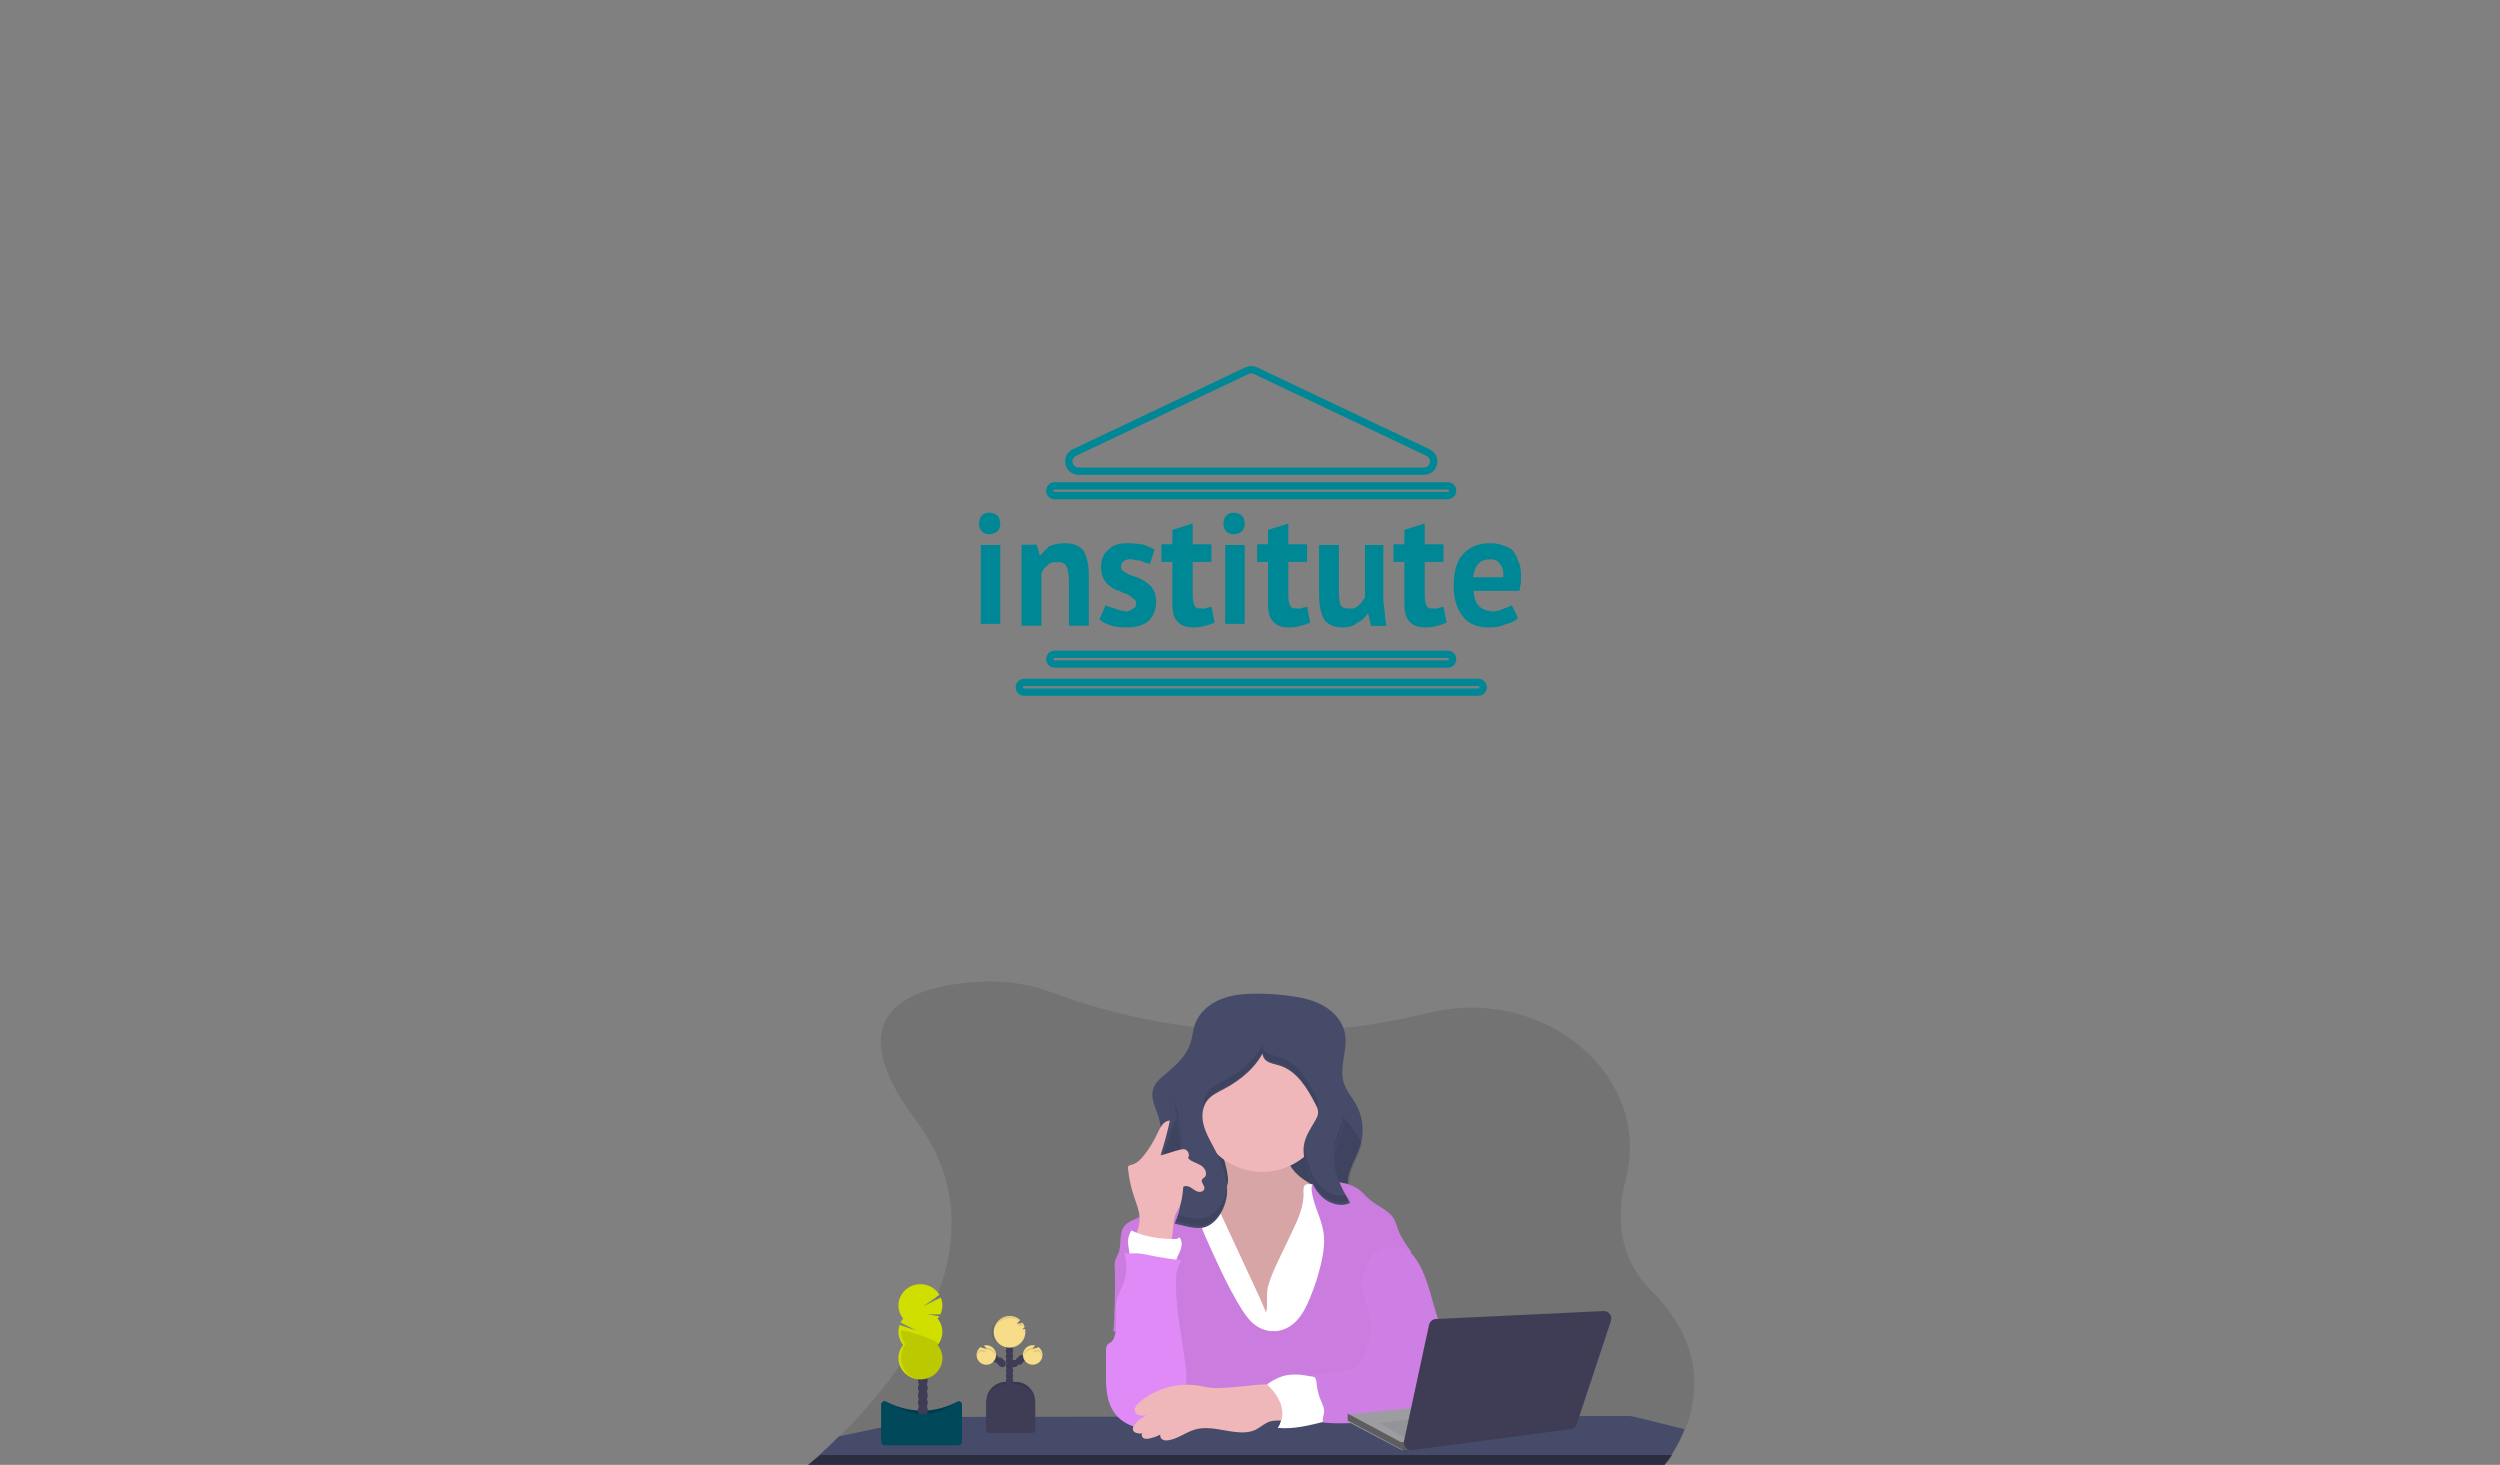 <?xml version="1.0" encoding="UTF-8"?>
<svg width="1024px" height="600px" viewBox="0 0 1024 600" version="1.1" xmlns="http://www.w3.org/2000/svg" xmlns:xlink="http://www.w3.org/1999/xlink">
    <rect x="0" y="0" width="1024" height="600" fill="#808080" stroke="none"/>
    <!-- Generator: Sketch 58 (84663) - https://sketch.com -->
    <title>institute hero</title>
    <desc>Created with Sketch.</desc>
    <defs>
        <path d="M0.725,72.219 L8.706,72.219 L8.706,104.531 L0.725,104.531 L0.725,72.219 Z M0,63.406 C0,62.236 0.376,61.182 1.024,60.259 C1.879,59.436 2.919,59 4.097,59 C5.577,59 6.652,59.436 7.682,60.259 C8.295,61.182 8.706,62.236 8.706,63.406 C8.706,64.705 8.295,65.737 7.682,66.554 C6.652,67.397 5.577,67.812 4.097,67.812 C2.919,67.812 1.879,67.397 1.024,66.554 C0.376,65.737 0,64.705 0,63.406 Z M36.835,105.266 L36.835,86.426 C36.76,83.928 36.392,82 35.582,80.579 C34.916,79.634 33.662,79.042 31.823,79.28 C30.332,79.042 29.015,79.513 28.063,80.579 C26.865,81.397 26.095,82.57 25.557,83.828 L25.557,105.266 L17.412,105.266 L17.412,72.134 L23.677,72.134 L24.93,76.681 L24.93,76.681 C26.095,75.34 27.381,74.113 28.69,72.784 C30.585,72.01 32.65,71.484 34.955,71.484 C36.739,71.484 38.13,71.703 39.341,72.134 C40.575,72.58 41.608,73.303 42.474,74.083 C43.294,75.318 43.927,76.687 44.354,78.63 C44.77,80.149 44.98,82.285 44.98,85.127 L44.98,105.266 L36.835,105.266 Z M64.392,96.231 C64.37,95.192 64.014,94.495 63.137,94.278 C62.587,93.449 61.707,92.969 60.627,92.324 C59.609,92.098 58.456,91.651 57.49,91.022 C55.939,90.736 54.786,90.104 53.725,89.068 C52.689,88.492 51.808,87.467 51.216,86.463 C50.382,84.983 50.025,83.382 49.961,81.253 C50.025,78.196 50.948,75.733 53.098,74.089 C54.639,72.334 57.303,71.484 60.627,71.484 C63.175,71.484 65.335,71.746 67.529,72.136 C69.194,72.792 70.704,73.38 71.922,74.089 L70.039,79.95 C69.005,79.786 67.788,79.372 66.275,78.648 C64.852,78.501 63.363,78.283 61.882,77.997 C59.421,78.283 58.204,79.263 58.118,81.253 C58.204,82.009 58.561,82.641 59.373,83.207 C59.987,83.6 60.868,84.046 61.882,84.509 C62.965,84.874 64.118,85.321 65.647,85.812 C66.635,86.28 67.788,86.901 68.784,87.765 C69.886,88.426 70.766,89.418 71.294,90.37 C72.193,91.858 72.549,93.427 72.549,95.58 C72.549,98.657 71.532,101.261 69.412,103.395 C67.463,105.052 64.412,106 60.627,106 C58.12,106 56.034,105.706 54.353,105.349 C52.133,104.529 50.55,103.843 49.333,102.744 L51.843,96.883 C52.563,97.284 53.842,97.84 55.608,98.185 C57.03,98.929 58.666,99.201 60.627,99.488 C61.56,99.201 62.535,98.962 63.137,98.185 C64.003,98.003 64.37,97.197 64.392,96.231 Z M74.725,71.925 L79.206,71.925 L79.206,66.027 L87.528,63.406 L87.528,71.925 L95.21,71.925 L95.21,79.133 L87.528,79.133 L87.528,92.239 C87.502,94.289 87.727,95.929 88.168,96.826 C88.625,97.91 89.471,98.406 90.729,98.137 C91.568,98.406 92.306,98.318 92.649,98.137 C93.548,97.966 94.243,97.701 95.21,97.481 L96.49,104.034 C95.335,104.525 93.986,105.009 92.649,105.345 C90.905,105.802 89.342,106 87.528,106 C84.805,106 82.633,105.219 81.127,103.379 C79.851,102.093 79.155,99.528 79.206,96.171 L79.206,79.133 L74.725,79.133 L74.725,71.925 Z M100.843,72.219 L108.824,72.219 L108.824,104.531 L100.843,104.531 L100.843,72.219 Z M100.118,63.406 C100.118,62.236 100.493,61.182 101.142,60.259 C101.997,59.436 103.037,59 104.215,59 C105.694,59 106.769,59.436 107.799,60.259 C108.413,61.182 108.824,62.236 108.824,63.406 C108.824,64.705 108.413,65.737 107.799,66.554 C106.769,67.397 105.694,67.812 104.215,67.812 C103.037,67.812 101.997,67.397 101.142,66.554 C100.493,65.737 100.118,64.705 100.118,63.406 Z M113.902,71.925 L118.383,71.925 L118.383,66.027 L126.705,63.406 L126.705,71.925 L134.386,71.925 L134.386,79.133 L126.705,79.133 L126.705,92.239 C126.678,94.289 126.903,95.929 127.345,96.826 C127.802,97.91 128.647,98.406 129.905,98.137 C130.744,98.406 131.483,98.318 131.826,98.137 C132.724,97.966 133.42,97.701 134.386,97.481 L135.667,104.034 C134.511,104.525 133.163,105.009 131.826,105.345 C130.081,105.802 128.519,106 126.705,106 C123.982,106 121.81,105.219 120.303,103.379 C119.027,102.093 118.332,99.528 118.383,96.171 L118.383,79.133 L113.902,79.133 L113.902,71.925 Z M147.439,72.219 L147.439,91.058 C147.348,93.557 147.647,95.484 148.066,96.905 C148.845,97.85 150.012,98.442 151.825,98.204 C153.275,98.442 154.545,97.96 155.585,96.905 C156.568,96.032 157.322,94.849 158.091,93.657 L158.091,72.219 L165.61,72.219 L165.61,94.956 C165.872,96.887 165.954,98.65 166.236,100.153 C166.285,102.111 166.532,103.678 166.863,105.35 L160.597,105.35 L159.344,100.153 L159.344,100.153 C158.169,101.881 156.847,103.262 154.958,104.051 C153.46,105.452 151.457,106 149.319,106 C147.575,106 146.171,105.781 144.933,105.35 C143.693,104.905 142.66,104.182 141.8,103.401 C141.008,102.166 140.378,100.808 139.921,98.854 C139.511,97.39 139.294,95.243 139.294,92.358 L139.294,72.219 L147.439,72.219 Z M169.765,71.925 L174.246,71.925 L174.246,66.027 L182.567,63.406 L182.567,71.925 L190.249,71.925 L190.249,79.133 L182.567,79.133 L182.567,92.239 C182.541,94.289 182.766,95.929 183.208,96.826 C183.665,97.91 184.51,98.406 185.768,98.137 C186.607,98.406 187.346,98.318 187.689,98.137 C188.587,97.966 189.282,97.701 190.249,97.481 L191.529,104.034 C190.374,104.525 189.026,105.009 187.689,105.345 C185.944,105.802 184.382,106 182.567,106 C179.845,106 177.672,105.219 176.166,103.379 C174.89,102.093 174.195,99.528 174.246,96.171 L174.246,79.133 L169.765,79.133 L169.765,71.925 Z M220.747,102.093 C219.744,103.32 218.042,104.202 215.734,104.698 C213.74,105.64 211.453,106 208.842,106 C203.976,106 200.279,104.464 198.191,101.441 C195.601,98.319 194.431,94.103 194.431,89.068 C194.431,82.99 195.747,78.675 198.191,76.043 C201.01,72.923 204.707,71.484 209.469,71.484 C211.056,71.484 212.602,71.702 213.855,72.136 C215.609,72.574 216.946,73.293 218.241,74.089 C219.285,75.298 220.225,76.649 220.747,78.648 C221.645,80.048 222,82.162 222,84.509 C222,85.604 221.948,86.585 222,87.765 C221.739,88.677 221.582,89.766 221.373,91.022 L202.577,91.022 C202.702,93.645 203.381,95.715 204.456,96.883 C205.845,98.504 207.84,99.201 210.722,99.488 C212.309,99.201 213.844,98.929 215.108,98.185 C216.559,97.84 217.593,97.284 218.241,96.883 L220.747,102.093 Z M209.552,78.094 C207.103,78.094 205.44,78.76 204.359,80.097 C203.282,81.427 202.632,83.208 202.412,85.438 L214.745,85.438 C214.878,83.077 214.515,81.263 213.447,80.097 C212.709,78.728 211.288,78.094 209.552,78.094 Z" id="path-1"></path>
    </defs>
    <g id="institute-hero" stroke="none" stroke-width="1" fill="none" fill-rule="evenodd">
        <g id="undraw_teacher_35j2" transform="translate(331, 402)">
            <path d="M359.154,183.69 C357.745,187.165 356.011,190.5 353.974,193.649 C353.019,195.15 351.971,196.591 350.837,197.962 C350.827,197.976 350.815,197.989 350.802,198 L0,198 L0.047,197.962 C0.363,197.716 2.216,196.217 5.098,193.649 C7.165,191.809 9.76,189.417 12.674,186.54 C36.502,163.111 82.275,107.654 44.154,56.852 C8.715,9.625 46.871,1.055 72.042,0.055 C81.712,-0.324 91.36,1.253 100.406,4.69 C112.035,9.108 133.288,15.879 160.977,18.984 C161.886,19.085 162.802,19.186 163.73,19.278 C178.389,20.77 193.148,21.038 207.852,20.079 L207.852,20.079 C208.284,20.054 208.72,20.023 209.159,19.991 C223.705,18.97 238.14,16.738 252.315,13.317 C253.233,13.093 254.139,12.882 255.042,12.67 C302.273,1.746 345.815,38.977 334.928,81.051 C330.903,96.614 331.926,113.202 345.344,126.622 C367.314,148.526 364.653,170.1 359.154,183.69 Z" id="Path" fill="#000000" fill-rule="nonzero" opacity="0.1"></path>
            <path d="M359,183.426 C357.592,186.975 355.858,190.38 353.822,193.595 C352.867,195.129 351.819,196.6 350.685,198 L0,198 C0.316,197.749 2.168,196.218 5.049,193.595 C7.116,191.717 9.71,189.274 12.622,186.336 L49.584,178.538 C50.062,178.438 50.548,178.387 51.036,178.387 L90.439,178.329 L90.481,178.329 L109.998,178.303 L110.042,178.303 L126.514,178.284 L137.297,178.284 L137.297,178.284 L148.342,178.284 L193.599,178.219 L193.672,178.219 L197.178,178.219 L203.337,178.219 L211.028,178.219 L213.072,178.219 L220.845,178.129 L223.413,178.129 L246.02,178.097 L253.24,178.097 L253.24,178.097 L256.711,178.097 L256.711,178.097 L282.824,178.061 L290.599,178.061 L315.333,178.026 L336.21,178 C336.792,178 337.371,178.071 337.936,178.209 L359,183.426 Z" id="Path" fill="#454B69" fill-rule="nonzero"></path>
            <path d="M5.052,194 L354,194 C353.045,195.392 351.996,196.728 350.862,198 L0,198 C0.309,197.757 2.163,196.367 5.052,194 Z" id="Path"></path>
            <path d="M5.052,194 L354,194 C353.045,195.392 351.996,196.728 350.862,198 L0,198 C0.309,197.757 2.163,196.367 5.052,194 Z" id="Path" fill="#000000" fill-rule="nonzero" opacity="0.4"></path>
            <path d="M231,95.758 L230.301,95.894 L198.716,101.984 C189.542,103.753 180.235,105.531 170.916,104.852 C164.166,104.359 157.859,102.35 151.372,100.588 C147.706,99.59 143.819,99.192 142.576,95.073 C140.86,89.388 143.652,80.97 144.31,75.209 C144.939,69.555 145.311,63.759 144.19,58.171 C143.941,56.916 143.613,55.677 143.208,54.463 C142.085,51.118 140.319,47.641 141.273,44.245 C142.025,41.551 144.319,39.627 146.466,37.846 C150.67,34.372 154.963,30.477 156.631,25.269 C157.449,22.742 157.604,20.022 158.485,17.514 C160.156,12.745 164.354,9.179 169.025,7.29 C173.695,5.401 178.832,5 183.87,5 C188.319,5 192.764,5.297 197.174,5.888 C201.983,6.519 206.836,7.558 211.062,9.953 C215.289,12.347 218.852,16.27 219.837,21.052 C221.231,27.814 217.36,35.016 219.437,41.583 C220.482,44.902 222.899,47.584 224.577,50.622 C227.34,55.758 227.908,61.799 226.15,67.363 C224.142,73.607 219.226,79.924 221.744,85.979 C223.346,89.83 227.437,91.886 230.289,94.937 C230.543,95.211 230.78,95.485 231,95.758 Z" id="Path" fill="#454B69" fill-rule="nonzero"></path>
            <path d="M231,94.909 L231,95.846 L199.155,101.968 C189.905,103.746 180.523,105.534 171.127,104.851 C164.321,104.356 157.962,102.336 151.422,100.565 C147.726,99.561 143.807,99.161 142.554,95.021 C140.824,89.305 143.639,80.843 144.302,75.051 C144.937,69.367 154.706,48.617 153.577,43 L211.962,45.54 C212.355,48.642 227.786,64.214 226.824,67.189 C224.8,73.467 219.843,79.817 222.382,85.904 C224,89.775 228.125,91.842 231,94.909 Z" id="Path" fill="#000000" fill-rule="nonzero" opacity="0.1"></path>
            <path d="M171.739,78.619 C172.08,80.58 172.262,82.736 171.272,84.446 C169.952,86.739 167.076,87.47 164.503,87.989 L155.572,89.794 C154.964,89.918 154.318,90.057 153.864,90.478 C153.328,90.963 153.146,91.729 153.068,92.451 C152.707,95.719 153.851,98.939 154.895,102.052 C157.004,108.357 158.774,114.795 161.441,120.878 C164.108,126.961 167.768,132.768 172.992,136.834 C178.216,140.9 185.129,143.066 191.525,141.476 C197.097,140.092 201.666,136.118 205.605,131.904 C208.855,128.42 211.894,124.62 213.471,120.102 C214.558,116.999 214.912,113.693 215.254,110.418 C215.782,105.398 216.311,100.378 216.839,95.358 C217.087,93.002 217.25,90.352 215.736,88.544 C215.072,87.749 214.169,87.22 213.248,86.729 C209.82,84.889 206.21,83.369 203.02,81.153 C199.829,78.936 197,75.884 196.031,72.096 C195.452,69.823 195.555,67.346 194.568,65.228 C193.465,62.853 191.121,61.244 188.614,60.538 C186.107,59.832 183.462,59.927 180.88,60.222 C178.298,60.516 168.345,61.27 167.276,64.212 C166.703,65.795 169.081,69.193 169.645,70.751 C170.574,73.305 171.274,75.939 171.739,78.619 Z" id="Path" fill="#EFB7B9" fill-rule="nonzero"></path>
            <path d="M171.739,78.619 C172.08,80.58 172.262,82.736 171.272,84.446 C169.952,86.739 167.076,87.47 164.503,87.989 L155.572,89.794 C154.964,89.918 154.318,90.057 153.864,90.478 C153.328,90.963 153.146,91.729 153.068,92.451 C152.707,95.719 153.851,98.939 154.895,102.052 C157.004,108.357 158.774,114.795 161.441,120.878 C164.108,126.961 167.768,132.768 172.992,136.834 C178.216,140.9 185.129,143.066 191.525,141.476 C197.097,140.092 201.666,136.118 205.605,131.904 C208.855,128.42 211.894,124.62 213.471,120.102 C214.558,116.999 214.912,113.693 215.254,110.418 C215.782,105.398 216.311,100.378 216.839,95.358 C217.087,93.002 217.25,90.352 215.736,88.544 C215.072,87.749 214.169,87.22 213.248,86.729 C209.82,84.889 206.21,83.369 203.02,81.153 C199.829,78.936 197,75.884 196.031,72.096 C195.452,69.823 195.555,67.346 194.568,65.228 C193.465,62.853 191.121,61.244 188.614,60.538 C186.107,59.832 183.462,59.927 180.88,60.222 C178.298,60.516 168.345,61.27 167.276,64.212 C166.703,65.795 169.081,69.193 169.645,70.751 C170.574,73.305 171.274,75.939 171.739,78.619 Z" id="Path" fill="#000000" fill-rule="nonzero" opacity="0.1"></path>
            <path d="M192.86,113.787 L198.162,102.691 C200.646,97.491 203.184,92.028 202.921,86.286 C202.87,85.144 202.857,83.717 203.873,83.2 C204.314,83.022 204.794,82.961 205.266,83.024 C210.847,83.306 216.355,84.408 221.608,86.292 C222.627,86.656 223.671,87.076 224.385,87.879 C225.098,88.682 225.387,89.761 225.631,90.795 C226.464,94.295 227.071,97.843 227.449,101.418 C228.401,110.268 227.929,119.196 227.449,128.075 L226.041,155.181 C226.048,155.565 225.969,155.947 225.809,156.297 C225.46,156.924 224.673,157.134 223.966,157.254 C221.24,157.715 218.455,157.621 215.694,157.517 C196.277,156.789 176.758,155.673 157.468,158 C157.555,155.18 157.509,152.357 157.332,149.532 C156.567,137.336 153.369,125.437 150.228,113.62 C148.397,106.721 146.624,99.194 149.571,92.693 C150.005,91.666 150.628,90.728 151.408,89.927 C152.661,88.713 154.372,88.073 156.066,87.615 C158.988,86.83 162.015,86.491 165.041,86.612 L185.046,129.662 C185.959,131.631 186.711,133.704 187.622,135.649 C188.441,132.29 187.457,128.354 188.441,124.713 C189.5,120.934 191.169,117.318 192.86,113.787 Z" id="Path" fill="#FFFFFF" fill-rule="nonzero"></path>
            <path d="M190.508,143.214 C194.078,143.437 197.548,141.622 200.004,139.057 C202.461,136.492 204.082,133.239 205.452,129.952 C207.423,125.267 208.989,120.424 210.134,115.476 C211.084,111.269 211.758,106.914 211.103,102.651 C210.197,96.764 206.839,91.414 206.266,85.487 C206.168,84.45 206.231,83.239 207.07,82.614 C207.589,82.228 208.273,82.174 208.919,82.137 C214.889,81.785 221.448,81.851 226.073,85.609 C227.481,86.752 228.624,88.18 230.001,89.358 C233.281,92.183 237.915,93.621 240.02,97.373 C240.754,98.679 241.106,100.158 241.619,101.564 C242.828,104.892 244.92,107.818 247,110.697 C244.984,119.136 242.666,127.582 240.65,136.021 C239.469,140.972 238.279,145.942 236.424,150.683 C235.208,153.791 233.679,156.962 234.053,160.29 C234.202,161.599 234.642,162.852 235.025,164.114 C236.367,168.544 236.997,173.156 236.889,177.78 L146.564,178 C150.891,171.846 152.16,164.299 151.72,156.811 C151.508,153.223 150.692,149.612 148.871,146.507 C146.003,141.641 140.957,138.47 135.984,135.754 C132.502,133.87 128.764,144.469 125,143.254 C125.608,138.991 125.886,122.533 125.633,118.242 C125.551,116.835 125.424,115.391 125.861,114.047 C126.159,113.127 126.706,112.305 127.077,111.41 C128.561,107.828 127.146,103.247 129.546,100.199 C131.204,98.079 134.114,97.477 136.478,96.17 C138.906,94.827 140.783,92.717 142.898,90.915 C147.047,87.421 152.117,85.175 157.51,84.444 C159.083,86.905 160.04,89.704 160.299,92.607 C160.46,94.431 160.343,96.28 160.6,98.095 C160.951,100.553 161.977,102.861 162.993,105.134 C167.225,114.612 171.473,124.119 176.836,133.02 C178.352,135.531 180.001,138.043 182.198,139.999 C184.395,141.955 187.557,143.352 190.508,143.214 Z" id="Path" fill="#E08AF7" fill-rule="nonzero"></path>
            <path d="M190.508,143.214 C194.078,143.437 197.548,141.622 200.004,139.057 C202.461,136.492 204.082,133.239 205.452,129.952 C207.423,125.267 208.989,120.424 210.134,115.476 C211.084,111.269 211.758,106.914 211.103,102.651 C210.197,96.764 206.839,91.414 206.266,85.487 C206.168,84.45 206.231,83.239 207.07,82.614 C207.589,82.228 208.273,82.174 208.919,82.137 C214.889,81.785 221.448,81.851 226.073,85.609 C227.481,86.752 228.624,88.18 230.001,89.358 C233.281,92.183 237.915,93.621 240.02,97.373 C240.754,98.679 241.106,100.158 241.619,101.564 C242.828,104.892 244.92,107.818 247,110.697 C244.984,119.136 242.666,127.582 240.65,136.021 C239.469,140.972 238.279,145.942 236.424,150.683 C235.208,153.791 233.679,156.962 234.053,160.29 C234.202,161.599 234.642,162.852 235.025,164.114 C236.367,168.544 236.997,173.156 236.889,177.78 L146.564,178 C150.891,171.846 152.16,164.299 151.72,156.811 C151.508,153.223 150.692,149.612 148.871,146.507 C146.003,141.641 140.957,138.47 135.984,135.754 C132.502,133.87 128.764,144.469 125,143.254 C125.608,138.991 125.886,122.533 125.633,118.242 C125.551,116.835 125.424,115.391 125.861,114.047 C126.159,113.127 126.706,112.305 127.077,111.41 C128.561,107.828 127.146,103.247 129.546,100.199 C131.204,98.079 134.114,97.477 136.478,96.17 C138.906,94.827 140.783,92.717 142.898,90.915 C147.047,87.421 152.117,85.175 157.51,84.444 C159.083,86.905 160.04,89.704 160.299,92.607 C160.46,94.431 160.343,96.28 160.6,98.095 C160.951,100.553 161.977,102.861 162.993,105.134 C167.225,114.612 171.473,124.119 176.836,133.02 C178.352,135.531 180.001,138.043 182.198,139.999 C184.395,141.955 187.557,143.352 190.508,143.214 Z" id="Path" fill="#000000" fill-rule="nonzero" opacity="0.1"></path>
            <circle id="Oval" fill="#EFB7B9" fill-rule="nonzero" cx="186" cy="51" r="27"></circle>
            <path d="M171.491,87.802 C172.235,80.803 169.317,73.955 166.014,67.735 C164.431,64.763 162.735,61.799 161.941,58.533 C161.147,55.267 161.375,51.569 163.406,48.883 C165.134,46.599 167.874,45.365 170.409,44.024 C177.563,40.237 184.104,34.67 187.249,27.226 C185.471,28.192 185.933,31.073 187.503,32.344 C189.072,33.616 191.211,33.862 193.141,34.468 C200.179,36.677 204.4,43.676 207.786,50.215 C208.34,51.282 208.903,52.408 208.897,53.61 C208.89,54.813 208.34,55.879 207.764,56.902 C206.093,59.868 204.049,62.718 203.289,66.034 C202.419,69.821 203.337,73.804 204.53,77.518 C205.795,81.469 207.476,85.451 210.513,88.285 C213.551,91.119 218.263,92.526 222,90.696 C218.269,84.299 214.406,77.152 215.861,69.9 C216.564,66.429 218.453,63.273 219.257,59.821 C220.788,53.235 218.238,46.46 215.735,40.174 L208.254,21.413 C207.112,18.545 205.811,15.484 203.191,13.859 C201.419,12.763 199.274,12.479 197.198,12.281 C190.515,11.687 183.591,11.883 177.37,14.363 C166.036,18.879 158.929,30.012 153.29,40.811 C151.6,44.046 149.932,47.482 150.002,51.13 C150.04,53.131 150.6,55.078 151.056,57.028 C152.91,64.968 153.011,73.195 153.106,81.346 C153.179,87.6 152.853,93.495 150.11,99.191 C153.869,99.936 159.321,101.946 163.042,100.475 C167.893,98.563 170.88,92.671 171.491,87.802 Z" id="Path" fill="#454B69" fill-rule="nonzero"></path>
            <g id="Group" opacity="0.1" transform="translate(150, 26)" fill="#000000" fill-rule="nonzero">
                <path d="M3.389,54.277 C3.402,53.393 3.402,52.5 3.389,51.599 C3.295,43.5 3.194,35.326 1.352,27.436 C0.94,25.901 0.619,24.343 0.39,22.771 C0.325,23.311 0.297,23.854 0.305,24.398 C0.343,26.386 0.899,28.321 1.352,30.258 C3.185,38.101 3.298,46.225 3.389,54.277 Z" id="Path"></path>
                <path d="M69.133,33.021 C69.545,31.189 69.683,29.306 69.541,27.433 C69.48,28.365 69.343,29.289 69.133,30.199 C68.334,33.648 66.457,36.755 65.759,40.214 C65.458,41.739 65.373,43.299 65.507,44.848 C65.557,44.24 65.641,43.635 65.759,43.036 C66.457,39.577 68.334,36.458 69.133,33.021 Z" id="Path"></path>
                <path d="M58.594,25.411 C58.747,24.965 58.83,24.499 58.839,24.028 C58.839,22.833 58.285,21.714 57.735,20.654 C54.371,14.157 50.189,7.209 43.184,5.008 C41.266,4.406 39.144,4.161 37.581,2.897 C36.769,2.2 36.273,1.205 36.204,0.138 C32.796,6.378 26.942,11.15 20.597,14.502 C18.082,15.835 15.356,17.061 13.639,19.331 C12.026,21.463 11.558,24.238 11.838,26.922 C11.996,25.2 12.619,23.552 13.639,22.153 C15.356,19.883 18.079,18.657 20.597,17.324 C26.942,13.972 32.796,9.2 36.204,2.96 C36.273,4.027 36.769,5.022 37.581,5.719 C39.154,6.974 41.266,7.228 43.184,7.83 C50.177,10.024 54.371,16.979 57.735,23.476 C58.076,24.095 58.363,24.743 58.594,25.411 Z" id="Path"></path>
                <path d="M60.445,58.482 C57.427,55.66 55.764,51.709 54.5,47.783 C53.742,45.578 53.235,43.294 52.991,40.976 C52.698,44.196 53.5,47.492 54.5,50.605 C55.758,54.531 57.427,58.488 60.445,61.304 C63.464,64.12 68.145,65.518 71.859,63.7 C71.412,62.938 70.969,62.163 70.529,61.382 C67.079,62.351 63.118,60.972 60.445,58.482 Z" id="Path"></path>
                <path d="M21.672,58.002 C21.066,62.84 18.097,68.695 13.265,70.607 C9.91,71.934 5.134,70.41 1.49,69.566 C1.177,70.446 0.818,71.31 0.415,72.153 C4.15,72.893 9.568,74.891 13.265,73.429 C18.097,71.517 21.066,65.662 21.672,60.824 C21.797,59.614 21.821,58.395 21.741,57.181 C21.723,57.453 21.694,57.729 21.672,58.002 Z" id="Path"></path>
            </g>
            <path d="M210.716,162.597 C205.761,161.824 200.732,160.333 195.819,161.335 C192.971,161.916 190.367,163.309 188,164.993 C189.302,166.018 190.822,166.933 191.65,168.358 C192.163,169.344 192.549,170.39 192.798,171.47 C193.317,173.362 193.84,175.292 193.92,177.26 C194,179.227 193.6,181.277 192.407,182.863 C198.654,183.469 204.709,181.955 210.803,180.476 C211.499,180.356 212.163,180.093 212.749,179.704 C213.711,178.959 213.994,177.635 214,176.427 C214,174.27 213.384,172.167 212.759,170.099 C212.015,167.617 211.463,165.063 210.716,162.597 Z" id="Path" fill="#FFFFFF" fill-rule="nonzero"></path>
            <path d="M243.097,109.2 C245.516,109.515 247.393,111.459 248.774,113.458 C252.65,119.019 254.322,125.762 256.182,132.275 C258.495,140.375 261.215,148.347 264.341,156.192 C265.014,158.003 265.833,159.758 266.788,161.439 C267.567,162.737 268.513,163.984 268.857,165.457 C269.69,169.02 266.741,172.37 263.666,174.356 C262.027,175.456 260.237,176.316 258.352,176.907 C256.517,177.454 254.602,177.661 252.701,177.868 L235.194,179.753 C227.136,180.627 219.006,181.5 210.945,180.658 C210.437,178.899 211.434,177.655 211.361,175.823 C211.311,174.513 210.731,173.294 210.213,172.087 C209.26,169.938 208.629,167.661 208.343,165.329 C208.252,164.471 208.22,163.591 207.892,162.793 C207.564,161.995 206.861,161.279 206,161.222 C210.731,160.754 214.323,159.865 219.053,159.393 C220.81,159.217 222.636,159.02 224.134,158.09 C225.992,156.936 227.032,154.856 227.859,152.839 C229.905,147.844 231.224,142.339 230.148,137.048 C229.265,132.709 226.802,128.668 226.815,124.241 C226.815,121.605 227.717,119.05 228.783,116.637 C229.912,114.086 231.384,111.478 233.863,110.184 C236.342,108.889 240.3,108.823 243.097,109.2 Z" id="Path" fill="#E08AF7" fill-rule="nonzero"></path>
            <path d="M243.097,109.2 C245.516,109.515 247.393,111.459 248.774,113.458 C252.65,119.019 254.322,125.762 256.182,132.275 C258.495,140.375 261.215,148.347 264.341,156.192 C265.014,158.003 265.833,159.758 266.788,161.439 C267.567,162.737 268.513,163.984 268.857,165.457 C269.69,169.02 266.741,172.37 263.666,174.356 C262.027,175.456 260.237,176.316 258.352,176.907 C256.517,177.454 254.602,177.661 252.701,177.868 L235.194,179.753 C227.136,180.627 219.006,181.5 210.945,180.658 C210.437,178.899 211.434,177.655 211.361,175.823 C211.311,174.513 210.731,173.294 210.213,172.087 C209.26,169.938 208.629,167.661 208.343,165.329 C208.252,164.471 208.22,163.591 207.892,162.793 C207.564,161.995 206.861,161.279 206,161.222 C210.731,160.754 214.323,159.865 219.053,159.393 C220.81,159.217 222.636,159.02 224.134,158.09 C225.992,156.936 227.032,154.856 227.859,152.839 C229.905,147.844 231.224,142.339 230.148,137.048 C229.265,132.709 226.802,128.668 226.815,124.241 C226.815,121.605 227.717,119.05 228.783,116.637 C229.912,114.086 231.384,111.478 233.863,110.184 C236.342,108.889 240.3,108.823 243.097,109.2 Z" id="Path" fill="#000000" fill-rule="nonzero" opacity="0.08"></path>
            <path d="M133.417,105.873 C134.58,103.154 135.762,100.347 135.794,97.398 C135.829,94.209 134.512,91.181 133.507,88.153 C132.263,84.449 131.435,80.621 131.037,76.739 C130.954,76.367 131.011,75.978 131.197,75.644 C131.463,75.275 131.975,75.199 132.427,75.102 C134.644,74.603 136.319,72.84 137.703,71.064 C139.849,68.322 141.662,65.341 143.103,62.182 C144.163,59.858 145.598,57.022 148.187,57 C147.145,61.819 145.853,66.583 144.317,71.272 C147.024,70.591 149.596,69.601 152.303,68.919 C152.833,68.755 153.388,68.682 153.943,68.705 C155.563,68.872 156.556,71.033 155.615,72.342 C156.938,73.868 159.138,74.278 160.868,75.326 C162.598,76.373 163.84,78.965 162.303,80.281 C162.002,80.536 161.621,80.716 161.403,81.044 C160.66,82.173 162.479,83.47 162.329,84.807 C162.207,85.901 160.781,86.412 159.702,86.122 C158.623,85.832 157.78,85.037 156.819,84.454 C155.858,83.87 154.603,83.507 153.67,84.113 C153.421,87.081 153.152,90.106 151.848,92.809 C151.371,93.796 150.759,94.72 150.374,95.745 C150.007,96.863 149.779,98.021 149.695,99.193 L148.533,109.661 C142.985,110.756 138.01,109.119 133.417,105.873 Z" id="Path" fill="#EFB7B9" fill-rule="nonzero"></path>
            <path d="M132.155,114.922 L131.159,108.155 C131.064,107.604 131.011,107.047 131,106.488 C131,104.921 131.687,103.426 132.351,102 C137.86,104.583 143.815,105.501 149.891,105.504 C150.694,105.504 151.608,105.429 152.107,104.799 C153.14,105.993 153.172,107.914 152.732,109.431 C152.292,110.948 151.446,112.314 150.884,113.794 C150.6,114.543 150.369,115.361 149.826,115.937 C148.983,116.849 147.616,117.006 146.374,117 C145.067,116.992 143.764,116.867 142.479,116.627 C139.152,116.006 135.482,114.323 132.155,114.922 Z" id="Path" fill="#FFFFFF" fill-rule="nonzero"></path>
            <path d="M153.117,114.26 C148.734,113.77 144.38,113.08 140.055,112.189 C137.934,111.753 135.793,111.267 133.631,111.351 C132.223,111.408 130.71,111.684 129.472,111 C130.678,115.025 130.752,119.267 129.309,123.217 C128.455,125.57 127.152,127.763 126.525,130.185 C125.22,135.252 127.012,140.777 125.38,145.752 C125.208,146.403 124.868,146.999 124.395,147.484 C123.896,147.933 123.214,148.165 122.754,148.651 C122.075,149.367 122.034,150.443 122.031,151.419 L122.002,160.062 C121.983,165.565 122.056,171.4 125.019,176.062 C128.397,181.396 135.509,184.16 141.699,182.538 C143.345,182.125 144.887,181.385 146.229,180.364 C148.379,178.688 149.748,176.266 151.089,173.907 C152.688,171.083 154.288,168.197 154.803,165.019 C155.167,162.769 154.963,160.473 154.7,158.211 C153.254,145.661 150.116,133.219 150.791,120.622 C150.892,118.32 151.703,116.101 153.117,114.26 L153.117,114.26 Z" id="Path" fill="#E08AF7" fill-rule="nonzero"></path>
            <path d="M171.372,166.416 C169.167,166.544 166.946,166.671 164.751,166.416 C163.164,166.225 161.616,165.834 160.043,165.567 C151.346,164.158 142.469,166.632 135.744,172.337 C134.525,173.38 133.294,174.981 133.967,176.441 C134.69,178.013 136.902,177.968 138.605,177.675 C136.766,178.556 135.142,179.83 133.846,181.407 C133.371,181.989 132.92,182.68 133.012,183.434 C133.206,185.009 135.338,185.295 136.914,185.158 C136.4,185.712 136.746,186.692 137.4,187.067 C138.053,187.442 138.865,187.366 139.605,187.229 C141.239,186.929 142.818,186.381 144.287,185.603 C143.989,186.383 144.506,187.296 145.239,187.684 C145.972,188.072 146.864,188.044 147.685,187.91 C151.562,187.274 154.798,184.57 158.58,183.507 C164.627,181.811 170.953,184.515 177.238,184.706 C179.205,184.767 181.223,184.566 183.015,183.752 C185.214,182.75 186.987,180.87 189.31,180.201 C191.889,179.463 194.849,180.313 197.21,179.037 C198.926,178.111 197.378,170.975 196.94,169.601 C196.137,167.088 195.331,165.421 192.657,165.166 C185.89,164.501 178.19,166.022 171.372,166.416 Z" id="Path" fill="#EFB7B9" fill-rule="nonzero"></path>
            <path d="M188,165.164 C188,165.164 198.404,173.693 192.401,183 L204,179.121 L204,170.978 C204,170.591 199.596,164.777 199.596,164.777 L194.392,164 L188,165.164 Z" id="Path" fill="#FFFFFF" fill-rule="nonzero"></path>
            <path d="M81.05,164 L84.95,164 C89.396,164 93,167.604 93,172.05 L93,184 L73,184 L73,172.05 C73,169.915 73.848,167.868 75.358,166.358 C76.868,164.848 78.915,164 81.05,164 Z" id="Path" fill="#3F3D56" fill-rule="nonzero"></path>
            <path d="M81.05,164 L84.95,164 C89.396,164 93,167.604 93,172.05 L93,184 L73,184 L73,172.05 C73,169.915 73.848,167.868 75.358,166.358 C76.868,164.848 78.915,164 81.05,164 Z" id="Path" fill="#000000" fill-rule="nonzero" opacity="0.1"></path>
            <circle id="Oval" fill="#3F3D56" fill-rule="nonzero" cx="82.5" cy="167.5" r="1.5"></circle>
            <circle id="Oval" fill="#3F3D56" fill-rule="nonzero" cx="82.5" cy="165.5" r="1.5"></circle>
            <circle id="Oval" fill="#3F3D56" fill-rule="nonzero" cx="82.5" cy="163.5" r="1.5"></circle>
            <circle id="Oval" fill="#3F3D56" fill-rule="nonzero" cx="82.5" cy="161.5" r="1.5"></circle>
            <circle id="Oval" fill="#3F3D56" fill-rule="nonzero" cx="82.5" cy="159.5" r="1.5"></circle>
            <circle id="Oval" fill="#3F3D56" fill-rule="nonzero" cx="82.5" cy="157.5" r="1.5"></circle>
            <circle id="Oval" fill="#3F3D56" fill-rule="nonzero" cx="82.5" cy="155.5" r="1.5"></circle>
            <circle id="Oval" fill="#3F3D56" fill-rule="nonzero" cx="84.5" cy="156.5" r="1.5"></circle>
            <circle id="Oval" fill="#3F3D56" fill-rule="nonzero" cx="86.5" cy="155.5" r="1.5"></circle>
            <circle id="Oval" fill="#3F3D56" fill-rule="nonzero" cx="87.5" cy="154.5" r="1.5"></circle>
            <circle id="Oval" fill="#3F3D56" fill-rule="nonzero" cx="82.5" cy="153.5" r="1.5"></circle>
            <circle id="Oval" fill="#3F3D56" fill-rule="nonzero" cx="82.5" cy="151.5" r="1.5"></circle>
            <circle id="Oval" fill="#3F3D56" fill-rule="nonzero" cx="82.5" cy="149.5" r="1.5"></circle>
            <circle id="Oval" fill="#3F3D56" fill-rule="nonzero" cx="82.5" cy="147.5" r="1.5"></circle>
            <path d="M88.861,142.399 C88.479,142.454 88.097,142.494 87.715,142.519 C88.071,142.209 88.4,141.871 88.701,141.509 C88.489,140.865 88.177,140.259 87.777,139.713 C87.398,139.926 86.978,140.058 86.545,140.101 C86.166,140.156 85.784,140.196 85.402,140.224 C85.904,139.814 86.372,139.198 86.865,138.684 C84.589,136.621 81.18,136.433 78.691,138.233 C76.202,140.033 75.313,143.33 76.56,146.137 C77.806,148.944 80.847,150.496 83.852,149.857 C86.856,149.219 89.003,146.564 89,143.492 C89,143.117 88.967,142.743 88.901,142.374 L88.861,142.399 Z" id="Path" fill="#F7DD8A" fill-rule="nonzero"></path>
            <path d="M94.363,149.783 C93.955,150.033 93.495,150.186 93.019,150.23 C92.623,150.287 92.225,150.332 91.826,150.358 C92.25,149.978 92.645,149.568 93.009,149.13 C91.013,148.61 88.948,149.693 88.242,151.631 C87.536,153.57 88.421,155.727 90.284,156.613 C92.148,157.498 94.379,156.82 95.435,155.048 C96.492,153.277 96.027,150.992 94.363,149.773 L94.363,149.783 Z" id="Path" fill="#F7DD8A" fill-rule="nonzero"></path>
            <circle id="Oval" fill="#3F3D56" fill-rule="nonzero" cx="79.5" cy="156.5" r="1.5"></circle>
            <circle id="Oval" fill="#3F3D56" fill-rule="nonzero" cx="78.5" cy="155.5" r="1.5"></circle>
            <circle id="Oval" fill="#3F3D56" fill-rule="nonzero" cx="76.5" cy="154.5" r="1.5"></circle>
            <path d="M70.637,149.783 C71.045,150.033 71.505,150.186 71.981,150.23 C72.377,150.287 72.775,150.332 73.174,150.358 C72.749,149.979 72.354,149.568 71.991,149.13 C73.987,148.61 76.052,149.693 76.758,151.631 C77.464,153.57 76.579,155.727 74.716,156.613 C72.852,157.498 70.621,156.82 69.565,155.048 C68.508,153.277 68.973,150.992 70.637,149.773 L70.637,149.783 Z" id="Path" fill="#F7DD8A" fill-rule="nonzero"></path>
            <path d="M81.056,165 L84.954,165 C89.398,165 93,168.604 93,173.05 L93,183.635 C93,184.389 92.389,185 91.635,185 L74.365,185 C74.003,185 73.656,184.856 73.4,184.6 C73.144,184.344 73,183.997 73,183.635 L73,173.05 C73,170.914 73.849,168.864 75.36,167.354 C76.871,165.844 78.92,164.997 81.056,165 Z" id="Path" fill="#3F3D56" fill-rule="nonzero"></path>
            <g id="Group" opacity="0.1" transform="translate(75, 137)" fill="#000000" fill-rule="nonzero">
                <path d="M13.785,6.073 C13.621,6.242 13.447,6.403 13.264,6.553 C13.45,6.553 13.632,6.524 13.818,6.505 C13.811,6.36 13.801,6.215 13.785,6.073 Z" id="Path"></path>
                <path d="M10.835,4.197 C11.242,4.172 11.643,4.131 12.047,4.074 C12.409,4.029 12.763,3.936 13.098,3.796 C12.933,3.48 12.744,3.177 12.532,2.889 C12.329,3.009 12.11,3.099 11.88,3.158 C11.561,3.531 11.212,3.878 10.835,4.197 L10.835,4.197 Z" id="Path"></path>
                <path d="M0.889,7.566 C0.884,5.127 2.254,2.881 4.461,1.712 C6.667,0.542 9.357,0.637 11.47,1.958 L11.574,1.851 C9.732,0.26 7.152,-0.25 4.815,0.514 C2.478,1.278 0.742,3.198 0.267,5.545 C-0.208,7.893 0.651,10.307 2.517,11.871 C1.464,10.669 0.887,9.143 0.889,7.566 Z" id="Path"></path>
            </g>
            <g id="Group" opacity="0.1" transform="translate(88, 150)" fill="#000000" fill-rule="nonzero">
                <path d="M3.902,1.951 C4.283,1.929 4.665,1.891 5.043,1.84 C5.499,1.801 5.939,1.664 6.329,1.44 C7.203,2.038 7.762,2.951 7.868,3.954 C7.883,3.83 7.89,3.705 7.889,3.58 C7.895,2.455 7.324,1.394 6.351,0.723 C5.961,0.946 5.521,1.082 5.065,1.12 L4.757,1.157 C4.494,1.442 4.208,1.708 3.902,1.951 Z" id="Path"></path>
                <path d="M4.055,0.74 C4.183,0.741 4.31,0.75 4.437,0.766 C4.637,0.569 4.834,0.357 5.034,0.151 C3.887,-0.133 2.664,0.094 1.723,0.766 C0.782,1.438 0.232,2.478 0.234,3.58 C0.234,3.7 0.234,3.817 0.252,3.934 C0.448,2.121 2.092,0.74 4.055,0.74 Z" id="Path"></path>
            </g>
            <g id="Group" opacity="0.1" transform="translate(69, 150)" fill="#000000" fill-rule="nonzero">
                <path d="M4.176,1.951 C3.779,1.929 3.382,1.891 2.989,1.84 C2.514,1.801 2.057,1.664 1.651,1.44 C0.743,2.038 0.161,2.951 0.051,3.954 C0.036,3.83 0.028,3.705 0.029,3.58 C0.023,2.455 0.617,1.394 1.629,0.723 C2.034,0.946 2.492,1.082 2.966,1.12 L3.286,1.157 C3.558,1.443 3.855,1.709 4.176,1.951 L4.176,1.951 Z" id="Path"></path>
                <path d="M4.016,0.74 C3.882,0.741 3.749,0.75 3.616,0.766 C3.411,0.569 3.206,0.357 2.998,0.151 C4.191,-0.133 5.463,0.094 6.442,0.766 C7.42,1.438 7.992,2.478 7.99,3.58 C7.99,3.7 7.99,3.817 7.971,3.934 C7.767,2.121 6.058,0.74 4.016,0.74 Z" id="Path"></path>
            </g>
            <path d="M61.729,189 L31.293,189 C30.579,189 30,188.421 30,187.706 L30,173.294 C30,172.85 30.227,172.437 30.602,172.2 C30.977,171.963 31.447,171.935 31.847,172.125 C40.592,176.277 50.012,177.701 61.131,172.19 C61.531,171.993 62.005,172.015 62.385,172.251 C62.765,172.486 62.998,172.9 63,173.347 L63,187.685 C63.006,188.028 62.875,188.359 62.637,188.606 C62.398,188.852 62.072,188.994 61.729,189 Z" id="Path" fill="#003B50" fill-rule="nonzero"></path>
            <path d="M61.729,189 L31.293,189 C30.579,189 30,188.421 30,187.706 L30,173.294 C30,172.85 30.227,172.437 30.602,172.2 C30.977,171.963 31.447,171.935 31.847,172.125 C40.592,176.277 50.012,177.701 61.131,172.19 C61.531,171.993 62.005,172.015 62.385,172.251 C62.765,172.486 62.998,172.9 63,173.347 L63,187.685 C63.006,188.028 62.875,188.359 62.637,188.606 C62.398,188.852 62.072,188.994 61.729,189 Z" id="Path" fill="#00485A" fill-rule="nonzero" opacity="0.1"></path>
            <ellipse id="Oval" fill="#3F3D56" fill-rule="nonzero" cx="47" cy="175.5" rx="2" ry="2.5"></ellipse>
            <ellipse id="Oval" fill="#3F3D56" fill-rule="nonzero" cx="47" cy="172.5" rx="2" ry="2.5"></ellipse>
            <ellipse id="Oval" fill="#3F3D56" fill-rule="nonzero" cx="47" cy="169.5" rx="2" ry="2.5"></ellipse>
            <ellipse id="Oval" fill="#3F3D56" fill-rule="nonzero" cx="47" cy="166.5" rx="2" ry="2.5"></ellipse>
            <ellipse id="Oval" fill="#3F3D56" fill-rule="nonzero" cx="47" cy="163.5" rx="2" ry="2.5"></ellipse>
            <ellipse id="Oval" fill="#3F3D56" fill-rule="nonzero" cx="47" cy="160.5" rx="2" ry="2.5"></ellipse>
            <ellipse id="Oval" fill="#3F3D56" fill-rule="nonzero" cx="47" cy="157.5" rx="2" ry="2.5"></ellipse>
            <path d="M53.065,138.138 C53.32,137.821 53.553,137.488 53.763,137.141 L48.829,136.355 L54.166,136.393 C55.206,134.208 55.269,131.703 54.338,129.473 L47.18,133.071 L53.783,128.353 C52.097,125.529 48.926,123.853 45.563,124.01 C42.201,124.167 39.21,126.13 37.812,129.097 C36.414,132.064 36.844,135.54 38.925,138.104 C38.523,138.595 38.179,139.128 37.899,139.692 L44.3,142.951 L37.483,140.718 C36.513,143.506 37.058,146.581 38.934,148.896 C36.034,152.469 36.455,157.602 39.901,160.687 C43.347,163.771 48.662,163.771 52.108,160.687 C55.555,157.602 55.975,152.469 53.075,148.896 C55.641,145.734 55.641,141.281 53.075,138.119 L53.065,138.138 Z" id="Path" fill="#D0DF00" fill-rule="nonzero"></path>
            <path d="M38,143.131 C37.997,145.124 38.638,147.059 39.819,148.623 C37.078,152.265 37.476,157.498 40.733,160.642 C43.989,163.786 49.011,163.786 52.267,160.642 C55.524,157.498 55.922,152.265 53.181,148.623 C54.319,147.113 38,142.134 38,143.131 Z" id="Path" fill="#000000" fill-rule="nonzero" opacity="0.1"></path>
            <path d="M61.729,190 L31.293,190 C30.579,190 30,189.413 30,188.689 L30,173.311 C30,172.861 30.227,172.443 30.602,172.203 C30.977,171.963 31.447,171.934 31.847,172.127 C40.592,176.334 47.526,181.239 61.131,172.193 C61.938,171.656 63,172.389 63,173.365 L63,188.683 C63.003,189.401 62.437,189.988 61.729,190 Z" id="Path" fill="#00485A" fill-rule="nonzero"></path>
            <polygon id="Path" fill="#9C9CA1" fill-rule="nonzero" points="291 185.75 245.514 191.703 243.238 192 221 180.249 221 177.499 290.495 170"></polygon>
            <polygon id="Path" fill="#939498" fill-rule="nonzero" points="234 180.852 283 175 282.498 184.165 244.33 187"></polygon>
            <path d="M246,188.625 L246,191.677 L243.68,192 L221,179.843 L221,177 L242.647,188.615 C242.647,188.615 245.485,188.883 246,188.625 Z" id="Path" fill="#000000" fill-rule="nonzero" opacity="0.4"></path>
            <path d="M254.33,140.656 L244.069,188.312 C243.859,189.28 244.133,190.29 244.803,191.019 C245.474,191.747 246.456,192.104 247.437,191.974 L312.355,183.367 C313.508,183.214 314.474,182.415 314.841,181.309 L328.846,139.005 C329.161,138.052 328.987,137.005 328.381,136.206 C327.775,135.407 326.816,134.957 325.815,135.003 L257.159,138.268 C255.786,138.333 254.627,139.312 254.33,140.656 L254.33,140.656 Z" id="Path" fill="#3F3D56" fill-rule="nonzero"></path>
        </g>
        <g id="Group-2" transform="translate(401, 151)">
            <path d="M111.5,36.5 C110.395,36.5 109.5,37.395 109.5,38.5 L109.5,199.5 C109.5,200.605 110.395,201.5 111.5,201.5 C112.605,201.5 113.5,200.605 113.5,199.5 L113.5,38.5 C113.5,37.395 112.605,36.5 111.5,36.5 Z" id="Rectangle-Copy-4" stroke="#008796" stroke-width="3" transform="translate(111.5, 119) rotate(-270) translate(-111.5, -119) "></path>
            <path d="M111.5,35.5 C110.395,35.5 109.5,36.395 109.5,37.5 L109.5,223.5 C109.5,224.605 110.395,225.5 111.5,225.5 C112.605,225.5 113.5,224.605 113.5,223.5 L113.5,37.5 C113.5,36.395 112.605,35.5 111.5,35.5 Z" id="Rectangle-Copy-6" stroke="#008796" stroke-width="3" transform="translate(111.5, 130.5) rotate(-270) translate(-111.5, -130.5) "></path>
            <path d="M113.215,0.814 L183.957,34.386 C185.953,35.333 186.803,37.719 185.856,39.715 C185.193,41.111 183.787,42 182.242,42 L40.758,42 C38.549,42 36.758,40.209 36.758,38 C36.758,36.455 37.648,35.049 39.043,34.386 L109.785,0.814 C110.87,0.299 112.13,0.299 113.215,0.814 Z" id="Triangle" stroke="#008796" stroke-width="3"></path>
            <path d="M111.5,-32.5 C110.395,-32.5 109.5,-31.605 109.5,-30.5 L109.5,130.5 C109.5,131.605 110.395,132.5 111.5,132.5 C112.605,132.5 113.5,131.605 113.5,130.5 L113.5,-30.5 C113.5,-31.605 112.605,-32.5 111.5,-32.5 Z" id="Rectangle-Copy-5" stroke="#008796" stroke-width="3" transform="translate(111.5, 50) rotate(-270) translate(-111.5, -50) "></path>
            <mask id="mask-2" fill="white">
                <use xlink:href="#path-1"></use>
            </mask>
            <use id="Mask" fill="#008796" fill-rule="nonzero" xlink:href="#path-1"></use>
        </g>
    </g>
</svg>